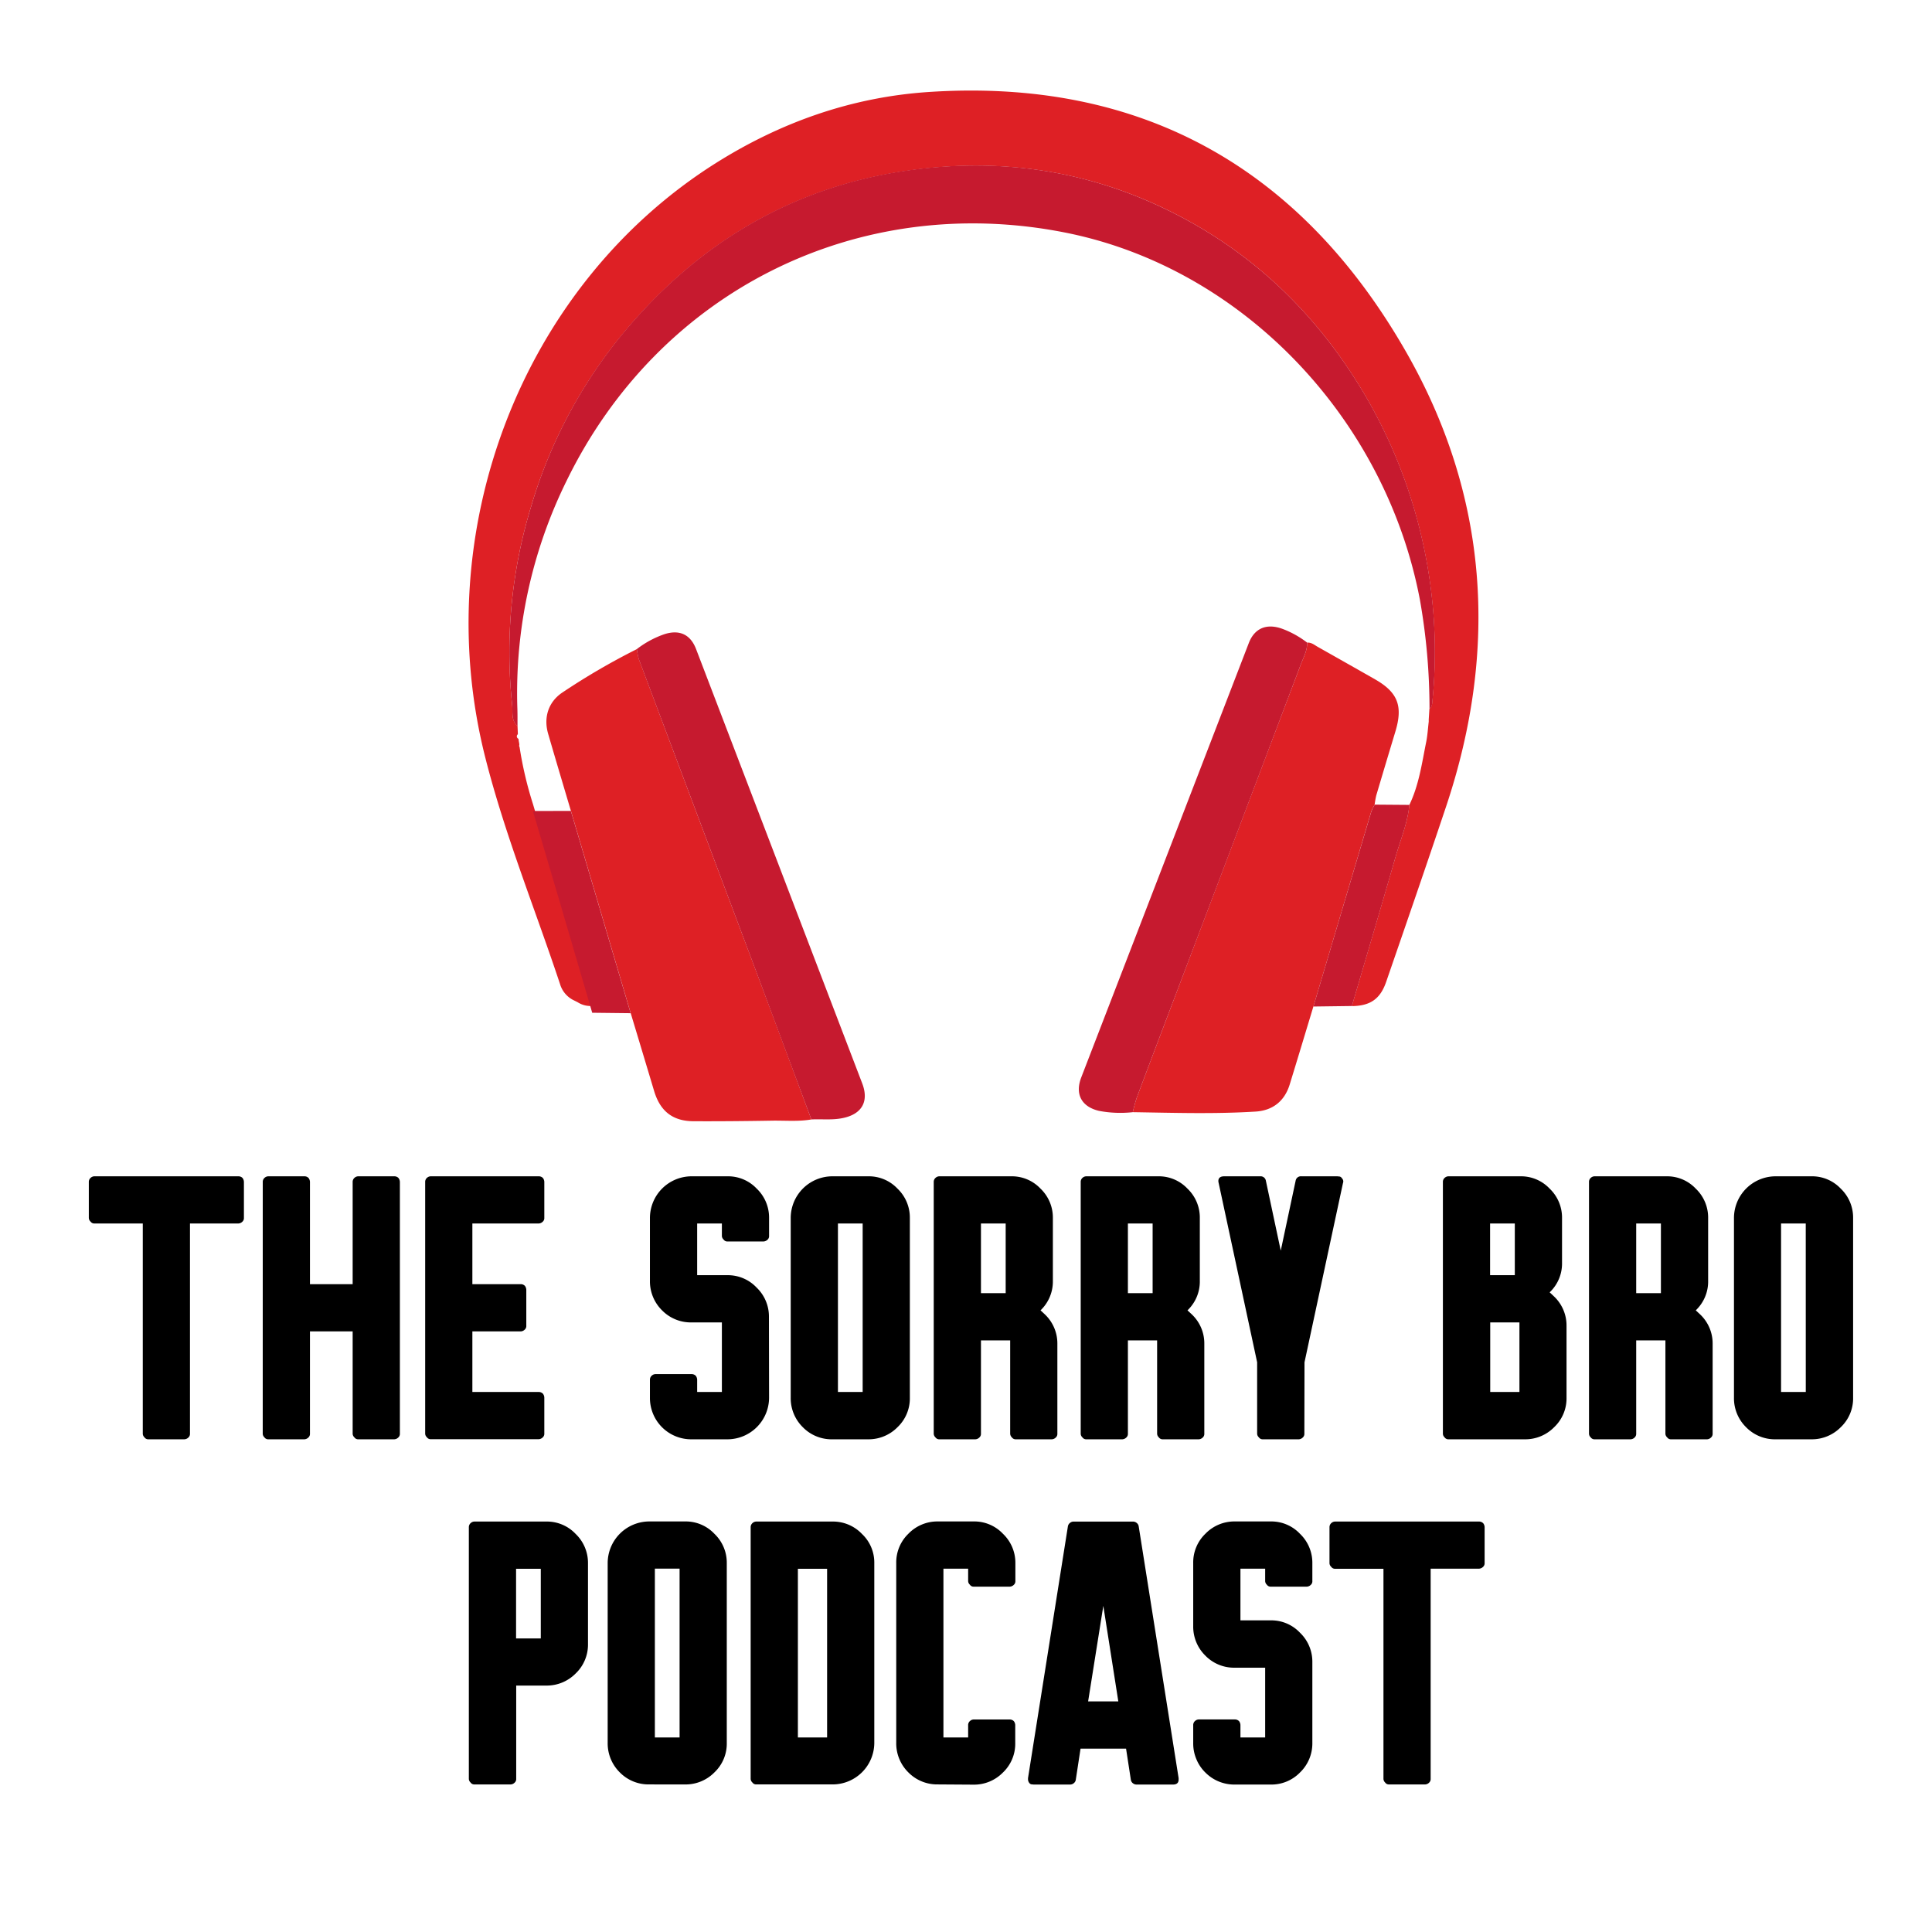 <svg xmlns="http://www.w3.org/2000/svg" viewBox="0 0 576 576"><defs><style>.cls-1{fill:#de2025;}.cls-2{fill:#c61a2f;}</style></defs><g id="Layer_1" data-name="Layer 1"><path d="M42.57,364.77H28.16a1.37,1.37,0,0,1-1.18-.59,1.52,1.52,0,0,1-.5-1.09V352.37a1.58,1.58,0,0,1,.59-1.25,1.66,1.66,0,0,1,1.09-.42H71.05a1.7,1.7,0,0,1,1.26.5,2.05,2.05,0,0,1,.41,1.17v10.72a1.43,1.43,0,0,1-.5,1.18,1.83,1.83,0,0,1-1.17.5H56.64v62.66a1.45,1.45,0,0,1-.5,1.17,1.81,1.81,0,0,1-1.18.51H44.24a1.36,1.36,0,0,1-1.17-.59,1.51,1.51,0,0,1-.5-1.09Z"/><path d="M78.34,352.37a1.57,1.57,0,0,1,.58-1.25A1.68,1.68,0,0,1,80,350.7H90.73a1.67,1.67,0,0,1,1.26.5,2,2,0,0,1,.42,1.17v30.49h12.73V352.37a1.58,1.58,0,0,1,.59-1.25,1.66,1.66,0,0,1,1.09-.42h10.72a1.7,1.7,0,0,1,1.26.5,2,2,0,0,1,.42,1.17v75.06a1.43,1.43,0,0,1-.51,1.17,1.79,1.79,0,0,1-1.17.51H106.82a1.35,1.35,0,0,1-1.17-.59,1.52,1.52,0,0,1-.51-1.09V396.94H92.41v30.49a1.45,1.45,0,0,1-.5,1.17,1.79,1.79,0,0,1-1.18.51H80a1.36,1.36,0,0,1-1.17-.59,1.51,1.51,0,0,1-.5-1.09Z"/><path d="M126.76,352.37a1.57,1.57,0,0,1,.58-1.25,1.68,1.68,0,0,1,1.09-.42H160.6a1.7,1.7,0,0,1,1.26.5,2,2,0,0,1,.42,1.17v10.72a1.44,1.44,0,0,1-.51,1.18,1.83,1.83,0,0,1-1.17.5H140.83v18.09h14.41a1.71,1.71,0,0,1,1.26.51,2.05,2.05,0,0,1,.41,1.17v10.72a1.45,1.45,0,0,1-.5,1.18,1.83,1.83,0,0,1-1.17.5H140.83V415H160.6a1.71,1.71,0,0,1,1.26.51,2,2,0,0,1,.42,1.17v10.72a1.43,1.43,0,0,1-.51,1.17,1.79,1.79,0,0,1-1.17.51H128.43a1.36,1.36,0,0,1-1.17-.59,1.51,1.51,0,0,1-.5-1.09Z"/><path d="M229.29,416.71a12.44,12.44,0,0,1-12.4,12.4H206.17a12.3,12.3,0,0,1-12.4-12.4v-5.36a1.58,1.58,0,0,1,.59-1.26,1.66,1.66,0,0,1,1.09-.42h10.72a1.74,1.74,0,0,1,1.26.5,2,2,0,0,1,.42,1.18V415h7.37V394.26h-9.05a12,12,0,0,1-8.79-3.6,12.13,12.13,0,0,1-3.61-8.8V363.09a12.44,12.44,0,0,1,12.4-12.39h10.72a11.74,11.74,0,0,1,8.72,3.68,11.94,11.94,0,0,1,3.68,8.71v5.37a1.42,1.42,0,0,1-.5,1.17,1.83,1.83,0,0,1-1.17.5H216.89a1.34,1.34,0,0,1-1.17-.59,1.51,1.51,0,0,1-.5-1.08v-3.69h-7.37v15.41h9a11.75,11.75,0,0,1,8.72,3.69,11.94,11.94,0,0,1,3.68,8.71Z"/><path d="M248.14,429.11a12,12,0,0,1-8.79-3.61,12.09,12.09,0,0,1-3.61-8.79V363.09a12.44,12.44,0,0,1,12.4-12.39h10.72a11.74,11.74,0,0,1,8.72,3.68,11.94,11.94,0,0,1,3.68,8.71v53.62a11.84,11.84,0,0,1-3.68,8.79,12.09,12.09,0,0,1-8.72,3.61Zm9.05-64.34h-7.37V415h7.37Z"/><path d="M278.38,352.37a1.58,1.58,0,0,1,.59-1.25,1.66,1.66,0,0,1,1.09-.42H301.5a11.74,11.74,0,0,1,8.72,3.68,11.94,11.94,0,0,1,3.68,8.71v18.77a11.88,11.88,0,0,1-3.68,8.8l1.34,1.25a11.94,11.94,0,0,1,3.68,8.71v26.81a1.45,1.45,0,0,1-.5,1.17,1.79,1.79,0,0,1-1.17.51H302.84a1.36,1.36,0,0,1-1.17-.59,1.55,1.55,0,0,1-.5-1.09V399.62h-8.71v27.81a1.43,1.43,0,0,1-.51,1.17,1.79,1.79,0,0,1-1.17.51H280.06a1.38,1.38,0,0,1-1.18-.59,1.55,1.55,0,0,1-.5-1.09Zm21.45,33.17V364.77h-7.37v20.77Z"/><path d="M322.2,352.37a1.57,1.57,0,0,1,.58-1.25,1.68,1.68,0,0,1,1.09-.42h21.45a11.72,11.72,0,0,1,8.71,3.68,11.9,11.9,0,0,1,3.68,8.71v18.77a11.84,11.84,0,0,1-3.68,8.8l1.34,1.25a11.9,11.9,0,0,1,3.68,8.71v26.81a1.42,1.42,0,0,1-.5,1.17,1.79,1.79,0,0,1-1.17.51H346.66a1.37,1.37,0,0,1-1.18-.59,1.55,1.55,0,0,1-.5-1.09V399.62h-8.71v27.81a1.45,1.45,0,0,1-.5,1.17,1.81,1.81,0,0,1-1.18.51H323.87a1.36,1.36,0,0,1-1.17-.59,1.51,1.51,0,0,1-.5-1.09Zm21.44,33.17V364.77h-7.37v20.77Z"/><path d="M388.88,427.43a1.43,1.43,0,0,1-.51,1.17,1.79,1.79,0,0,1-1.17.51H376.48a1.35,1.35,0,0,1-1.17-.59,1.52,1.52,0,0,1-.51-1.09V406.15l-11.47-53.44a2.35,2.35,0,0,1-.09-.59c0-.95.59-1.42,1.76-1.42h10.72A1.58,1.58,0,0,1,377.4,352l4.44,20.86L386.28,352A1.58,1.58,0,0,1,388,350.7h10.72l.75.08a1.27,1.27,0,0,1,.67.59,1.21,1.21,0,0,1,.34.92,1.32,1.32,0,0,1-.09.42l-11.47,53.44Z"/><path d="M430.18,352.37a1.57,1.57,0,0,1,.58-1.25,1.68,1.68,0,0,1,1.09-.42H453.3a11.72,11.72,0,0,1,8.71,3.68,11.91,11.91,0,0,1,3.69,8.71V376.5a11.81,11.81,0,0,1-3.69,8.79l1.34,1.26a11.91,11.91,0,0,1,3.69,8.71v21.45a11.81,11.81,0,0,1-3.69,8.79,12.06,12.06,0,0,1-8.71,3.61H431.85a1.36,1.36,0,0,1-1.17-.59,1.51,1.51,0,0,1-.5-1.09Zm21.44,27.81V364.77h-7.37v15.41ZM453,415V394.26h-8.71V415Z"/><path d="M473.74,352.37a1.57,1.57,0,0,1,.58-1.25,1.68,1.68,0,0,1,1.09-.42h21.45a11.72,11.72,0,0,1,8.71,3.68,11.91,11.91,0,0,1,3.69,8.71v18.77a11.85,11.85,0,0,1-3.69,8.8l1.34,1.25a11.91,11.91,0,0,1,3.69,8.71v26.81a1.43,1.43,0,0,1-.51,1.17,1.79,1.79,0,0,1-1.17.51H498.2a1.35,1.35,0,0,1-1.17-.59,1.52,1.52,0,0,1-.51-1.09V399.62h-8.71v27.81a1.45,1.45,0,0,1-.5,1.17,1.79,1.79,0,0,1-1.18.51H475.41a1.36,1.36,0,0,1-1.17-.59,1.51,1.51,0,0,1-.5-1.09Zm21.44,33.17V364.77h-7.37v20.77Z"/><path d="M529.36,429.11a12,12,0,0,1-8.79-3.61,12.09,12.09,0,0,1-3.61-8.79V363.09a12.44,12.44,0,0,1,12.4-12.39h10.72a11.74,11.74,0,0,1,8.72,3.68,11.94,11.94,0,0,1,3.68,8.71v53.62a11.84,11.84,0,0,1-3.68,8.79,12.09,12.09,0,0,1-8.72,3.61Zm9-64.34H531V415h7.37Z"/><path d="M139.78,455.31a1.61,1.61,0,0,1,.59-1.26,1.66,1.66,0,0,1,1.09-.42H162.9a11.75,11.75,0,0,1,8.72,3.69A11.94,11.94,0,0,1,175.3,466v24.13a11.88,11.88,0,0,1-3.68,8.8,12.08,12.08,0,0,1-8.72,3.6h-9v27.81a1.43,1.43,0,0,1-.51,1.17,1.77,1.77,0,0,1-1.17.5H141.46a1.34,1.34,0,0,1-1.17-.58,1.52,1.52,0,0,1-.51-1.09Zm21.45,12.4h-7.37v20.77h7.37Z"/><path d="M193.56,532a12,12,0,0,1-8.79-3.6,12.14,12.14,0,0,1-3.6-8.79V466a12.44,12.44,0,0,1,12.39-12.4h10.73a11.73,11.73,0,0,1,8.71,3.69,11.9,11.9,0,0,1,3.68,8.71v53.62a11.8,11.8,0,0,1-3.68,8.79,12.05,12.05,0,0,1-8.71,3.6Zm9.05-64.33h-7.37V518h7.37Z"/><path d="M223.8,455.31a1.61,1.61,0,0,1,.59-1.26,1.68,1.68,0,0,1,1.09-.42h22.79a11.91,11.91,0,0,1,8.71,3.69,11.72,11.72,0,0,1,3.68,8.71v53.62A12.43,12.43,0,0,1,248.27,532H225.48a1.35,1.35,0,0,1-1.17-.58,1.52,1.52,0,0,1-.51-1.09Zm22.79,12.4h-8.71V518h8.71Z"/><path d="M279.6,532a12,12,0,0,1-8.8-3.6,12.14,12.14,0,0,1-3.6-8.79V466a11.88,11.88,0,0,1,3.6-8.71,12,12,0,0,1,8.8-3.69h10.72a11.73,11.73,0,0,1,8.71,3.69,11.91,11.91,0,0,1,3.69,8.71v5.36a1.44,1.44,0,0,1-.51,1.18,1.83,1.83,0,0,1-1.17.5H290.32a1.33,1.33,0,0,1-1.17-.59,1.49,1.49,0,0,1-.51-1.09v-3.68h-7.37V518h7.37v-3.68a1.58,1.58,0,0,1,.59-1.26,1.68,1.68,0,0,1,1.09-.42H301a1.74,1.74,0,0,1,1.26.5,2,2,0,0,1,.42,1.18v5.36a11.81,11.81,0,0,1-3.69,8.79,12.05,12.05,0,0,1-8.71,3.6Z"/><path d="M351.39,530.12v.42q0,1.5-1.68,1.5H338.82a1.72,1.72,0,0,1-1.09-.41,1.57,1.57,0,0,1-.58-1l-1.43-9.3H322.15l-1.42,9.3a1.59,1.59,0,0,1-.59,1,1.7,1.7,0,0,1-1.09.41H308.16l-.75-.08a1.24,1.24,0,0,1-.67-.59,1.72,1.72,0,0,1-.25-.92v-.33l11.89-75.06a1.59,1.59,0,0,1,.59-1,1.66,1.66,0,0,1,1.09-.42h17.76a1.68,1.68,0,0,1,1.09.42,1.57,1.57,0,0,1,.58,1Zm-22.45-51.35-4.53,28.48h9Z"/><path d="M391.26,519.65a12,12,0,0,1-3.68,8.79,11.88,11.88,0,0,1-8.71,3.6H368.14a12.14,12.14,0,0,1-8.79-3.6,11.86,11.86,0,0,1-2.68-4,12,12,0,0,1-.93-4.77v-5.36a1.58,1.58,0,0,1,.59-1.26,1.68,1.68,0,0,1,1.09-.42h10.72a1.73,1.73,0,0,1,1.26.5,2,2,0,0,1,.42,1.18V518h7.37V497.2h-9.05a11.93,11.93,0,0,1-8.79-3.61,12.09,12.09,0,0,1-3.61-8.79V466a11.85,11.85,0,0,1,3.61-8.71,12,12,0,0,1,8.79-3.69h10.73a11.73,11.73,0,0,1,8.71,3.69,11.94,11.94,0,0,1,3.68,8.71v5.36a1.43,1.43,0,0,1-.5,1.18,1.83,1.83,0,0,1-1.17.5H378.87a1.35,1.35,0,0,1-1.18-.59,1.52,1.52,0,0,1-.5-1.09v-3.68h-7.37v15.41h9.05a11.73,11.73,0,0,1,8.71,3.69,11.94,11.94,0,0,1,3.68,8.71Z"/><path d="M412.46,467.71H398.05a1.36,1.36,0,0,1-1.17-.59,1.51,1.51,0,0,1-.51-1.09V455.31a1.61,1.61,0,0,1,.59-1.26,1.66,1.66,0,0,1,1.09-.42h42.89a1.71,1.71,0,0,1,1.26.51,2,2,0,0,1,.42,1.17V466a1.44,1.44,0,0,1-.51,1.18,1.83,1.83,0,0,1-1.17.5H426.53v62.66a1.45,1.45,0,0,1-.5,1.17,1.77,1.77,0,0,1-1.17.5H414.13a1.35,1.35,0,0,1-1.17-.58,1.55,1.55,0,0,1-.5-1.09Z"/><path class="cls-1" d="M154.57,220.26l.27,1.85c0,.07-.09.15-.08.21a2.54,2.54,0,0,0,.15.44,111.61,111.61,0,0,0,4,17q3.94,13.36,7.9,26.73,4.9,16.69,9.79,33.42a7.11,7.11,0,0,1-4.4-1.12l-1-.5a7.81,7.81,0,0,1-4.22-4.86C159.53,271,150.56,249,144.72,226c-17.16-67.37,10.6-140.76,68.75-177.41C232.79,36.44,253.82,29,276.65,27.44c63.68-4.28,111.13,22.73,142.42,77.24,24.63,42.91,27.79,88.77,12.07,135.76-5.85,17.48-11.87,34.9-17.88,52.31-1.78,5.15-4.79,7.14-10.23,7.21,4.34-14.79,8.73-29.57,13-44.39,1.48-5.16,3.62-10.15,4.14-15.57,2.85-5.89,3.73-12.32,5-18.63.42-2,.54-4.15.79-6.23l0-.65c.07-1,.13-2.07.2-3.11a2.72,2.72,0,0,0,.84-2,147.83,147.83,0,0,0-.09-31,152,152,0,0,0-20-60.65c-14.8-25.07-35.06-44.18-61.62-56.44C321.2,50.2,295.91,47.08,269.82,51c-34.25,5.08-62,21.88-84,48.34A145.73,145.73,0,0,0,158.35,151a148.51,148.51,0,0,0-5.65,59.19c.22,2.06-.39,4.54,1.59,6.22l.11,2.49A.79.79,0,0,0,154.57,220.26Z"/><path class="cls-1" d="M391.57,300.08c-2.35,7.75-4.68,15.5-7.06,23.24-1.51,4.91-5,7.75-10.14,8.08-12.21.76-24.43.37-36.64.18a43.87,43.87,0,0,1,1.16-4.26c3.1-8.31,6.25-16.59,9.39-24.88q19.75-52.1,39.48-104.21c.81-2.15,2-4.22,1.95-6.64,1.27-.11,2.18.71,3.17,1.27q8.53,4.81,17.05,9.66c6.81,3.89,8.39,7.95,6.09,15.57q-2.88,9.53-5.71,19.07a25.26,25.26,0,0,0-.48,2.76,13.83,13.83,0,0,0-1,2Q400.2,271,391.57,300.08Z"/><path class="cls-1" d="M241.9,333.75c-3.86.67-7.77.3-11.66.36-7.8.13-15.6.21-23.4.17-6.28,0-10-3-11.8-8.94q-3.49-11.64-7-23.27-8.91-30.17-17.83-60.31c-2.27-7.66-4.56-15.3-6.79-23-1.41-4.85.06-9.44,4.16-12.24a205,205,0,0,1,22.3-13,19.54,19.54,0,0,0,.62,3.08q17.84,47.54,35.72,95.06Q234.09,312.69,241.9,333.75Z"/><path class="cls-2" d="M154.29,216.43c-2-1.68-1.37-4.16-1.59-6.22A148.51,148.51,0,0,1,158.35,151a145.73,145.73,0,0,1,27.47-51.73c22-26.46,49.75-43.26,84-48.34,26.09-3.87,51.38-.75,75.5,10.38,26.56,12.26,46.82,31.37,61.62,56.44a152,152,0,0,1,20,60.65,147.83,147.83,0,0,1,.09,31,2.72,2.72,0,0,1-.84,2,186.47,186.47,0,0,0-2.89-32.74c-10.43-54.5-53.41-99-105.82-109.34-61.67-12.19-120.93,17.35-148.57,74.05a143,143,0,0,0-14.68,67.39C154.31,212.64,154.28,214.54,154.29,216.43Z"/><path class="cls-2" d="M241.9,333.75q-7.85-21-15.7-42.09-17.85-47.53-35.72-95.06a19.54,19.54,0,0,1-.62-3.08,28.74,28.74,0,0,1,8.3-4.47c4.48-1.41,7.71.15,9.36,4.45Q232.3,258.24,257.06,323c2.05,5.35-.06,9.11-5.67,10.31C248.24,334,245.06,333.59,241.9,333.75Z"/><path class="cls-2" d="M389.71,191.59c.05,2.42-1.14,4.49-1.95,6.64q-19.69,52.13-39.48,104.21c-3.14,8.29-6.29,16.57-9.39,24.88a43.87,43.87,0,0,0-1.16,4.26,34.05,34.05,0,0,1-10.08-.39c-5.23-1.23-7.22-5-5.28-10q25-64.76,49.95-129.49c1.73-4.48,5.43-6,10.27-4.12A28.06,28.06,0,0,1,389.71,191.59Z"/><path class="cls-2" d="M170.19,241.76q8.91,30.15,17.83,60.31l-11.46-.13q-4.91-16.71-9.79-33.42-3.93-13.36-7.9-26.73Z"/><path class="cls-2" d="M391.57,300.08q8.64-29.1,17.29-58.19a13.83,13.83,0,0,1,1-2l10.33.08c-.52,5.42-2.66,10.41-4.14,15.57-4.26,14.82-8.65,29.6-13,44.39Z"/><path class="cls-1" d="M154.57,222.26a.79.79,0,0,1-.17-1.34A1.26,1.26,0,0,1,154.57,222.26Z"/><path class="cls-1" d="M426,214.49l0,.65Z"/><path class="cls-1" d="M154.91,224.76a2.54,2.54,0,0,1-.15-.44c0-.06.05-.14.08-.21Z"/><path class="cls-1" d="M171.2,300.32l1,.5Z"/></g></svg>